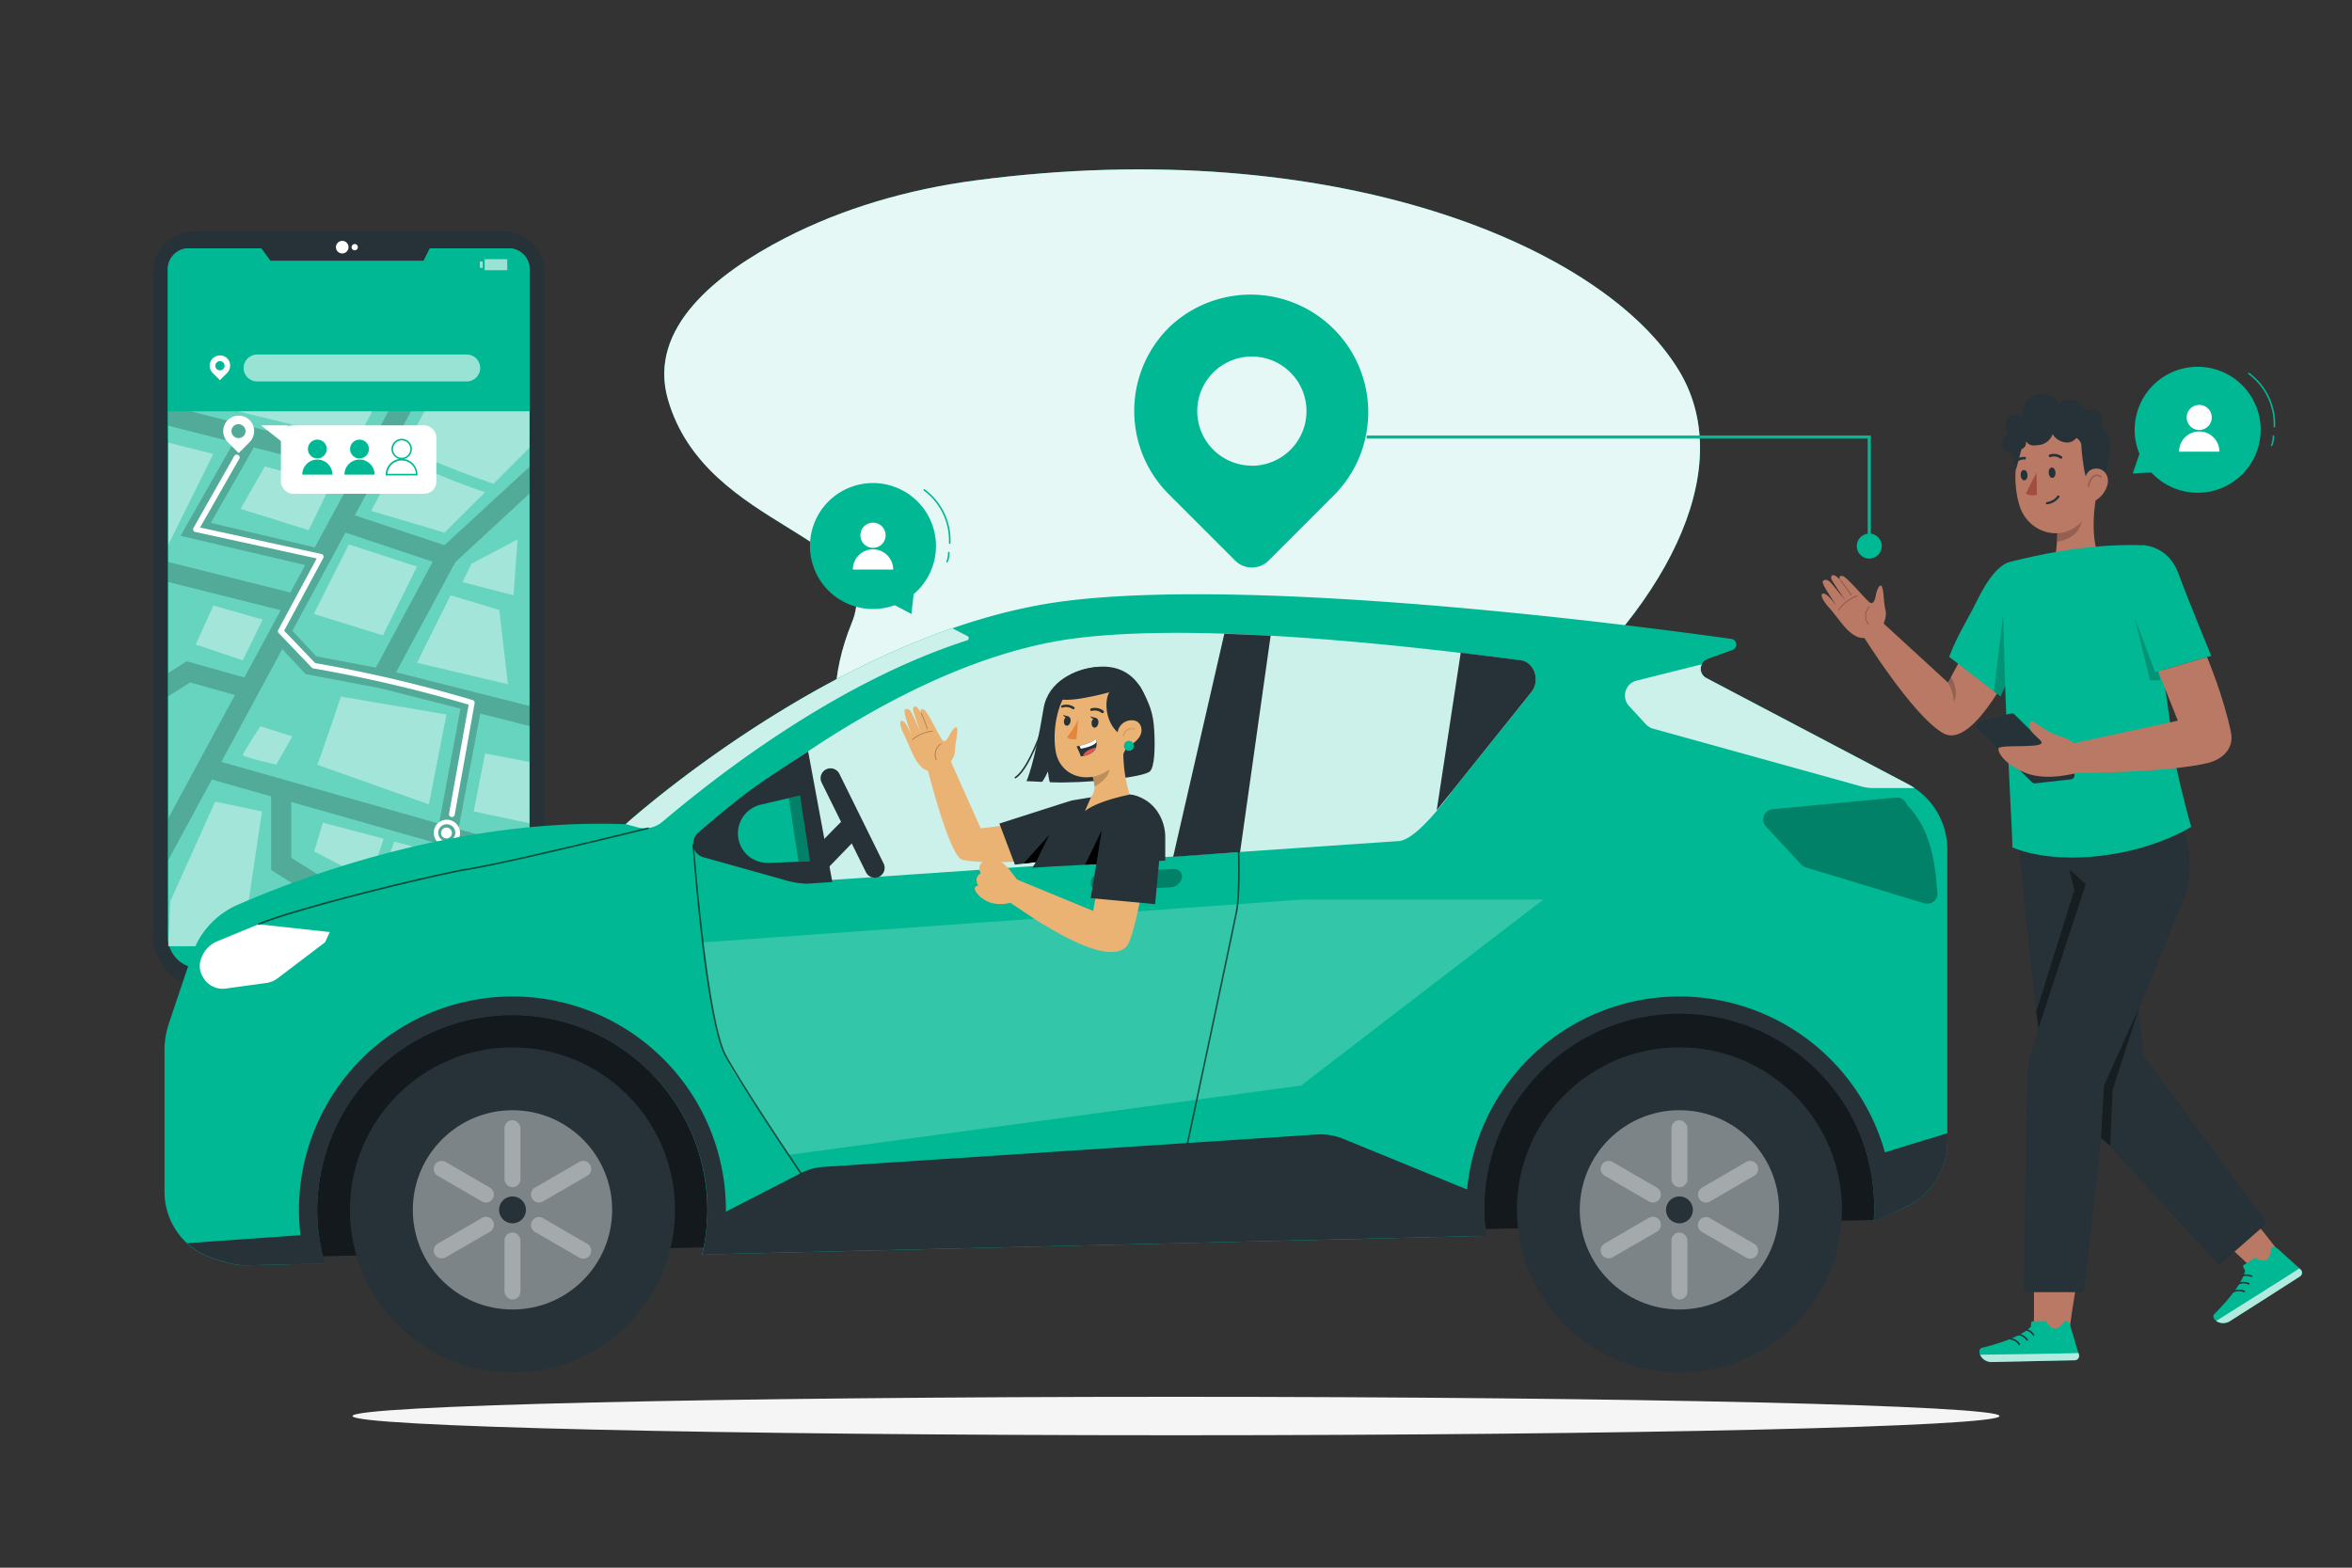 <svg xmlns="http://www.w3.org/2000/svg" viewBox="0 0 750 500"><rect x="0" y="0" width="750" height="500" fill="#333333" stroke="none"/><g id="freepik--background-simple--inject-179"><path d="M311.13,57.53c-21.56,2.84-42.36,8.91-60.8,18.41C228.6,87.15,206.39,104.6,213,127.43c12.11,42.15,70.2,42.92,58.6,71.26-13.14,32.1-4.32,69.76,54.63,80.23,112,19.89,247.35-96.49,209.33-160.43C511.84,78.68,425.63,42.41,311.13,57.53Z" style="fill:#00B894"></path><path d="M311.13,57.53c-21.56,2.84-42.36,8.91-60.8,18.41C228.6,87.15,206.39,104.6,213,127.43c12.11,42.15,70.2,42.92,58.6,71.26-13.14,32.1-4.32,69.76,54.63,80.23,112,19.89,247.35-96.49,209.33-160.43C511.84,78.68,425.63,42.41,311.13,57.53Z" style="fill:#fff;opacity:0.9"></path></g><g id="freepik--Shadow--inject-179"><path d="M637.6,451.63c0,3.39-117.57,6.13-262.6,6.13S112.4,455,112.4,451.63,230,445.5,375,445.5,637.6,448.25,637.6,451.63Z" style="fill:#f5f5f5"></path></g><g id="freepik--Device--inject-179"><path d="M61.88,73.79h98.63a13.14,13.14,0,0,1,13.14,13.14V298.19a17,17,0,0,1-17,17H65.77a17,17,0,0,1-17-17V86.93A13.14,13.14,0,0,1,61.88,73.79Z" style="fill:#263238"></path><path d="M137.09,79.21l-2,4H86.21l-2.9-4H60.2a6.65,6.65,0,0,0-6.69,6.61v213a10.06,10.06,0,0,0,10.11,10h95.15a10.05,10.05,0,0,0,10.11-10v-213a6.65,6.65,0,0,0-6.69-6.61Z" style="fill:#00B894"></path><circle cx="109.13" cy="78.83" r="2.01" style="fill:#fff"></circle><path d="M114.11,78.83a1,1,0,1,1-1-1A1,1,0,0,1,114.11,78.83Z" style="fill:#fff"></path><path d="M162.19,79.21h-25.1l-2,4H86.21l-2.9-4H60.2a6.65,6.65,0,0,0-6.69,6.61v54.49H168.88V85.82A6.65,6.65,0,0,0,162.19,79.21Z" style="fill:#00B894"></path><g id="freepik--freepik--Screen--inject-5--inject-179"><rect x="153.03" y="83.4" width="0.9" height="2.03" style="fill:#fff;isolation:isolate;opacity:0.6"></rect><rect x="154.55" y="82.66" width="7.2" height="3.52" style="fill:#fff;isolation:isolate;opacity:0.6"></rect><rect x="53.64" y="131.19" width="115.2" height="170.58" style="fill:#fff;isolation:isolate;opacity:0.4"></rect><path d="M168.84,157.43v-8.54l-27.1,25-28.62-9.53,17.93-33.16h-7.21L116.2,145.3,60.75,131.18H53.66v4.59l20.87,5.29L57.59,170.89l39.73,9.34L92.6,189l-39-9.77v6.39l35.91,9L77.93,216.08l-18.36-5.16-5.93,3.74v7.41l7-4.41,14.29,4L53.64,261v13.35l13.91-25.72L86.47,254v23.47L125,301.77H137.6l-44.73-28.2V255.79l76,21.53v-6.44l-22.67-6.45,6.93-36.85,15.78,4v-6.38L126.3,214.42l18.89-35.14ZM67.21,166.78l13.72-24.07,32.26,8.22-12.8,23.66ZM146.85,226,140,262.7,70.57,243l19.44-36L97.45,215l23.38,4.41Zm-27-13.06-19-3.61-7.62-8.15,16.93-31.32L138,179.15Z" style="isolation:isolate;opacity:0.2"></path><path d="M148.84,121.66H82a4.31,4.31,0,0,1-4.31-4.29h0a4.31,4.31,0,0,1,4.3-4.3h66.85a4.3,4.3,0,0,1,4.28,4.32v0h0A4.3,4.3,0,0,1,148.84,121.66Z" style="fill:#fff;isolation:isolate;opacity:0.6"></path><path d="M72.47,114.32h0a3.29,3.29,0,0,0-4.66,0h0a3.3,3.3,0,0,0,0,4.62l2.31,2.31,2.31-2.31A3.3,3.3,0,0,0,72.47,114.32Zm-1.29,3.37a1.47,1.47,0,1,1,0-2.08,1.46,1.46,0,0,1,0,2.08l0,0Z" style="fill:#fff"></path><path d="M142.37,261.43a4.19,4.19,0,1,0,4.34,4.19h0A4.26,4.26,0,0,0,142.37,261.43Zm0,6.91a2.73,2.73,0,1,1,2.82-2.72h0A2.77,2.77,0,0,1,142.37,268.34Z" style="fill:#fff"></path><path d="M144.09,265.62a1.72,1.72,0,1,1-1.72-1.66,1.7,1.7,0,0,1,1.72,1.66Z" style="fill:#fff"></path><path d="M127.5,145.89l-9.15,17.05,23.4,6.93L154.67,157A247.84,247.84,0,0,1,127.5,145.89Z" style="fill:#fff;isolation:isolate;opacity:0.4"></path><path d="M168.84,131.18v11.64L157.39,154.3c-7.7-2.65-15.3-5.51-22.7-8.83-1.87-.83-3.73-1.7-5.56-2.6l6.23-11.69Z" style="fill:#fff;isolation:isolate;opacity:0.4"></path><polygon points="111.24 173.64 132.97 180.71 122.1 202.65 100.05 195.81 111.24 173.64" style="fill:#fff;isolation:isolate;opacity:0.4"></polygon><path d="M133,211.41c.19-.59,10.68-21.54,10.68-21.54l15.54,4.67,2.74,23.69Z" style="fill:#fff;isolation:isolate;opacity:0.4"></path><polygon points="147.46 185.67 163.74 189.87 165.05 172.03 150.35 179.79 147.46 185.67" style="fill:#fff;isolation:isolate;opacity:0.4"></polygon><path d="M101.16,243.9c.33-.26,7.55-21.73,7.55-21.73l33.66,5.72-5.61,28.66Z" style="fill:#fff;isolation:isolate;opacity:0.4"></path><path d="M83.05,231.63l10.15,3.23-5.08,9s-10.69-2.37-10.69-3.06S83.05,231.63,83.05,231.63Z" style="fill:#fff;isolation:isolate;opacity:0.4"></path><path d="M83.61,258.81c-.25.59-6.42,43-6.42,43H53.64l.7-14.43L68.6,255.68Z" style="fill:#fff;isolation:isolate;opacity:0.4"></path><path d="M168.84,279.73v17.89l-25.75,1-22.38-16.09s3.85-10.7,5-14.1Z" style="fill:#fff;isolation:isolate;opacity:0.4"></path><path d="M122.27,267.47l-19.33-5.08-2.75,9.17,17.5,9.13S122.27,268.34,122.27,267.47Z" style="fill:#fff;isolation:isolate;opacity:0.4"></path><polygon points="168.84 243.02 168.84 262.56 151.05 258.81 154.67 240.32 168.84 243.02" style="fill:#fff;isolation:isolate;opacity:0.4"></polygon><polygon points="62.4 205.57 68.04 193.13 83.75 197.6 77.43 210.6 62.4 205.57" style="fill:#fff;isolation:isolate;opacity:0.4"></polygon><polygon points="76.71 162.29 84.46 148.75 105.47 154.63 98.42 169.09 76.71 162.29" style="fill:#fff;isolation:isolate;opacity:0.4"></polygon><path d="M118.7,131.18c-2,3.8-4.46,8.63-4.86,8.94S87.46,134.07,76,131.18Z" style="fill:#fff;isolation:isolate;opacity:0.4"></path><polygon points="68.03 144.78 53.64 173.8 53.64 141.17 68.03 144.78" style="fill:#fff;isolation:isolate;opacity:0.4"></polygon><path d="M144.09,260.58h-.16a.9.9,0,0,1-.74-1l6.25-34.84a447.6,447.6,0,0,0-49.51-11.56.94.94,0,0,1-.52-.27l-10.55-11a.86.86,0,0,1-.14-1L101,178.12l-38.71-8.45a.88.88,0,0,1-.69-1.06.92.92,0,0,1,.09-.23l13-22.94a1,1,0,0,1,1.26-.34.88.88,0,0,1,.35,1.22L63.79,168.24l38.69,8.45a.89.89,0,0,1,.69,1.06.6.6,0,0,1-.08.21L90.6,201.15l9.9,10.33a447.77,447.77,0,0,1,50.22,11.8.88.88,0,0,1,.63,1L145,259.84A.91.91,0,0,1,144.09,260.58Z" style="fill:#fff"></path></g><path d="M79.61,134h0a5,5,0,0,0-7,0l0,0h0a5,5,0,0,0,0,7l3.5,3.5,3.5-3.5A5,5,0,0,0,79.61,134Zm-2,5.08a2.23,2.23,0,1,1,0-3.15h0A2.23,2.23,0,0,1,77.65,139.11Z" style="fill:#fff"></path><rect x="89.58" y="135.65" width="49.55" height="21.83" rx="3.77" style="fill:#fff"></rect><circle cx="101.19" cy="143.21" r="3.01" style="fill:#00B894"></circle><path d="M101.19,146.57a4.81,4.81,0,0,0-4.8,4.81H106A4.81,4.81,0,0,0,101.19,146.57Z" style="fill:#00B894"></path><path d="M114.64,146.22a3,3,0,1,0-3-3A3,3,0,0,0,114.64,146.22Z" style="fill:#00B894"></path><path d="M114.64,146.57a4.82,4.82,0,0,0-4.81,4.81h9.62A4.81,4.81,0,0,0,114.64,146.57Z" style="fill:#00B894"></path><path d="M128.09,146.47a3.26,3.26,0,1,1,3.26-3.26A3.26,3.26,0,0,1,128.09,146.47Zm0-6a2.76,2.76,0,1,0,2.76,2.76A2.77,2.77,0,0,0,128.09,140.45Z" style="fill:#00B894"></path><path d="M133.15,151.63H123v-.25a5.06,5.06,0,0,1,10.12,0Zm-9.61-.5h9.1a4.56,4.56,0,0,0-9.1,0Z" style="fill:#00B894"></path><path d="M91.88,135.65H83.26s7.22,5.8,7.39,5.8S91.88,135.65,91.88,135.65Z" style="fill:#fff"></path><path d="M83.61,301.77c-.74,0,5.84-14.13,5.8-14.4-.18-1.13,24.31,14.4,24.31,14.4Z" style="fill:#fff;isolation:isolate;opacity:0.4"></path></g><g id="freepik--Icon--inject-179"><path d="M372.66,104.55a37.52,37.52,0,0,1,53.06,53.05l-21.19,21.2a7.54,7.54,0,0,1-10.66,0l-21.21-21.21A37.52,37.52,0,0,1,372.66,104.55Zm26.53,44a17.42,17.42,0,1,0-17.42-17.42h0a17.43,17.43,0,0,0,17.42,17.39Z" style="fill:#00B894"></path><polygon points="596.57 176.22 595.57 176.22 595.57 139.89 435.8 139.89 435.8 138.89 596.57 138.89 596.57 176.22" style="fill:#00B894"></polygon><circle cx="596.07" cy="174.17" r="3.99" style="fill:#00B894"></circle></g><g id="freepik--speech-bubble-2--inject-179"><circle cx="700.78" cy="137.06" r="20.09" transform="translate(24.64 366.64) rotate(-29.82)" style="fill:#00B894"></circle><polygon points="687.34 145.4 682.2 144.82 680.09 151 686.49 150.67 687.34 145.4" style="fill:#00B894"></polygon><path d="M725.22,136.34h0a.25.25,0,0,1-.23-.26,19.76,19.76,0,0,0-8-16.73.25.25,0,1,1,.29-.4,20.24,20.24,0,0,1,8.22,17.16A.25.25,0,0,1,725.22,136.34Z" style="fill:#00B894"></path><path d="M724.4,142.24a.16.16,0,0,1-.1,0,.23.23,0,0,1-.13-.32,7.18,7.18,0,0,0,.53-2.82.23.23,0,0,1,.24-.25.24.24,0,0,1,.26.24,7.62,7.62,0,0,1-.57,3A.25.25,0,0,1,724.4,142.24Z" style="fill:#00B894"></path><path d="M701.28,137.14a4,4,0,1,0-4-4A4,4,0,0,0,701.28,137.14Z" style="fill:#fff"></path><path d="M701.28,137.61a6.43,6.43,0,0,0-6.43,6.44h12.87A6.44,6.44,0,0,0,701.28,137.61Z" style="fill:#fff"></path></g><g id="freepik--speech-bubble-1--inject-179"><circle cx="278.38" cy="174.17" r="20.09" transform="translate(13.75 368.59) rotate(-68.34)" style="fill:#00B894"></circle><polygon points="286.27 187.79 284.88 192.78 290.64 195.84 291.34 189.47 286.27 187.79" style="fill:#00B894"></polygon><path d="M302.82,173.46h0a.26.26,0,0,1-.24-.27,19.72,19.72,0,0,0-8-16.72.25.25,0,0,1,.29-.41,20.23,20.23,0,0,1,8.22,17.16A.26.26,0,0,1,302.82,173.46Z" style="fill:#00B894"></path><path d="M302,179.36l-.1,0a.26.26,0,0,1-.13-.33,7,7,0,0,0,.53-2.81.25.25,0,1,1,.5,0,7.57,7.57,0,0,1-.57,3A.25.25,0,0,1,302,179.36Z" style="fill:#00B894"></path><circle cx="278.38" cy="170.72" r="4.03" style="fill:#fff"></circle><path d="M278.38,175.22a6.43,6.43,0,0,0-6.43,6.43h12.87A6.43,6.43,0,0,0,278.38,175.22Z" style="fill:#fff"></path></g><g id="freepik--character-2--inject-179"><path d="M705.8,393.36l9.84-7.75c6.28,7.15,11.35,14.27,15.17,18.52l-2.37,5.57L722,408.42A187.61,187.61,0,0,0,705.8,393.36Z" style="fill:#b97964"></path><path d="M715.23,403.63l3.83-2.44c3.92,2,4.7.4,5.18-3.12,1-.84,2.14.25,2.45.53l6.91,6.25a1.42,1.42,0,0,1,.12,2,1.64,1.64,0,0,1-.32.27L724.21,413l-12.88,8.2c-3.51,2.24-6.49-.83-5.25-2.08,5.59-5.58,9-10.42,9.78-13.6C716,404.92,715.48,404.91,715.23,403.63Z" style="fill:#00B894"></path><path d="M718,407.28a.23.23,0,0,1-.11,0,3.74,3.74,0,0,0-3.12,0,.25.25,0,0,1-.33-.13.24.24,0,0,1,.12-.33,4.27,4.27,0,0,1,3.55,0,.25.25,0,0,1,.12.33A.28.28,0,0,1,718,407.28Z" style="fill:#263238"></path><path d="M717.1,409.68l-.11,0a3.74,3.74,0,0,0-3.12,0,.24.24,0,0,1-.33-.12.24.24,0,0,1,.12-.33,4.23,4.23,0,0,1,3.55,0,.25.25,0,0,1,.12.33A.27.27,0,0,1,717.1,409.68Z" style="fill:#263238"></path><path d="M715.64,412.15a.19.19,0,0,1-.1,0,3.8,3.8,0,0,0-3.13,0,.25.25,0,0,1-.21-.46,4.27,4.27,0,0,1,3.55,0,.24.24,0,0,1,.12.33A.24.24,0,0,1,715.64,412.15Z" style="fill:#263238"></path><path d="M733.72,406.84a1.64,1.64,0,0,1-.32.27L724.21,413l-12.88,8.2a4,4,0,0,1-4.64.1c.54-.34,26.25-16.44,26.51-16.77l.5.48A1.39,1.39,0,0,1,733.72,406.84Z" style="fill:#fff;opacity:0.7"></path><path d="M647.73,393.08,663,402.49c-1.14,11.45-4,21.85-2.89,27.47l-4.92,3.53-6.71-7S649.05,406,647.73,393.08Z" style="fill:#b97964"></path><path d="M647.87,421.44l4.54-.09c2.32,3.72,3.81,2.78,6,0,1.32-.18,1.7,1.32,1.82,1.73l2.66,8.92a1.42,1.42,0,0,1-.93,1.77,1.45,1.45,0,0,1-.41.06l-10.9.23-15.26.33c-4.16.08-5.11-4.09-3.4-4.51,7.67-1.87,13.07-4.25,15.41-6.55C647.87,423,647.41,422.67,647.87,421.44Z" style="fill:#00B894"></path><path d="M648.47,426a.24.24,0,0,1-.21-.11,3.71,3.71,0,0,0-2.66-1.63.25.25,0,0,1-.22-.28.24.24,0,0,1,.28-.22,4.24,4.24,0,0,1,3,1.86.25.25,0,0,1-.07.34A.23.23,0,0,1,648.47,426Z" style="fill:#263238"></path><path d="M646.45,427.62a.26.26,0,0,1-.21-.11,3.76,3.76,0,0,0-2.66-1.64.25.25,0,0,1-.22-.27.24.24,0,0,1,.28-.22,4.26,4.26,0,0,1,3,1.85.26.26,0,0,1-.07.35A.23.23,0,0,1,646.45,427.62Z" style="fill:#263238"></path><path d="M643.93,429a.22.22,0,0,1-.21-.12,3.73,3.73,0,0,0-2.66-1.63.25.25,0,0,1-.22-.28.23.23,0,0,1,.27-.22,4.24,4.24,0,0,1,3,1.86.26.26,0,0,1-.2.39Z" style="fill:#263238"></path><path d="M662,433.79a1.45,1.45,0,0,1-.41.06l-10.9.23-15.26.33a4,4,0,0,1-4-2.34c.63,0,31-.41,31.36-.56l.18.67A1.42,1.42,0,0,1,662,433.79Z" style="fill:#fff;opacity:0.7"></path><path d="M668.35,174.47s-1.71-5.64.09-16.16l-.57-.2c.25-1.47.53-2.84.81-4a.28.28,0,0,0,0-.05l-13,10.19c.7,3.22.24,9.65-.15,12.39,0,0-1.22,5,5.21,4.5C665.48,180.74,668.35,174.47,668.35,174.47Z" style="fill:#b97964"></path><path d="M656,168.84l7.82-2.72c-.45,2.58-2.32,5.79-7.87,6.66A24.38,24.38,0,0,0,656,168.84Z" style="opacity:0.2"></path><path d="M668,147.26c.06,8.94.27,14-3.93,18.82-6.31,7.27-17.33,4-20.07-4.74-2.46-7.9-2.15-21.19,6.35-25.25A12.34,12.34,0,0,1,668,147.26Z" style="fill:#b97964"></path><path d="M668.43,136.47c-1.56-4.82-13.86-4-17.12-1.3-.49.41,7,3.58,6.59,3.45l3.51.95c.52-.15,1.6.39,2.25,2,0,0,.54,13.68,4.68,17.37,3-1.73,2.82-7.16,3.58-10.44C673.05,143.59,674.33,136.44,668.43,136.47Z" style="fill:#263238"></path><path d="M672.05,154.44a8.38,8.38,0,0,1-3.85,5.2c-2.57,1.5-3.76-1.34-3.7-4.16.06-2.54.59-5.67,3.48-6S672.69,151.76,672.05,154.44Z" style="fill:#b97964"></path><path d="M655.46,150.7c.06.91-.37,1.67-1,1.71s-1.13-.68-1.19-1.59.37-1.68,1-1.71S655.4,149.79,655.46,150.7Z" style="fill:#263238"></path><path d="M646.53,151.48c.06.91-.37,1.68-1,1.72s-1.13-.68-1.19-1.59.37-1.68,1-1.71S646.47,150.57,646.53,151.48Z" style="fill:#263238"></path><path d="M649.41,150.78s-2.58,4.72-3.38,6.63c1.35,1.06,3.5.38,3.5.38Z" style="fill:#a24e3f"></path><path d="M657.39,146.25a.42.42,0,0,1-.43,0,3.43,3.43,0,0,0-3.06-.48.43.43,0,0,1-.56-.23.42.42,0,0,1,.22-.56,4.31,4.31,0,0,1,3.88.57.42.42,0,0,1,.12.59A.46.46,0,0,1,657.39,146.25Z" style="fill:#263238"></path><path d="M652.71,160.87a.38.38,0,0,1,0-.75,4.94,4.94,0,0,0,3.39-2,.37.37,0,0,1,.53,0,.38.38,0,0,1,0,.53,5.73,5.73,0,0,1-3.9,2.21Z" style="fill:#263238"></path><path d="M666,155.31h0a.24.24,0,0,1-.24-.26,4.58,4.58,0,0,1,.72-2.3,3.13,3.13,0,0,1,1.58-1.33,1.88,1.88,0,0,1,2,.54.25.25,0,0,1,0,.35.24.24,0,0,1-.35,0,1.37,1.37,0,0,0-1.48-.37,2.55,2.55,0,0,0-1.3,1.11,4.1,4.1,0,0,0-.65,2.06A.25.25,0,0,1,666,155.31Z" style="opacity:0.2"></path><path d="M642.33,147.91a.54.54,0,0,1-.23-.11.43.43,0,0,1,0-.6,4.2,4.2,0,0,1,3.59-1.47.42.42,0,0,1,.36.49.41.41,0,0,1-.48.35,3.3,3.3,0,0,0-2.83,1.2A.44.44,0,0,1,642.33,147.91Z" style="fill:#263238"></path><path d="M670,132.48c-.83-1.94-3.45-2.16-5.37-1.59-.12-2.44-3.41-3.58-5.4-3.34a4,4,0,0,0-2.74,1.14c.16,0-.74-1.15-1.27-1.6a6.32,6.32,0,0,0-7.05-.75,6.89,6.89,0,0,0-3.3,6.53,3.39,3.39,0,0,0-4.81.52,3.86,3.86,0,0,0,.65,5.05,3,3,0,0,0-2.33,3.53,3,3,0,0,0,3.51,2.31c.25,1.79.63,4,.88,5.82l1.83-6.83c1.2-.54,1.39-1.13,1.52-2.5,1.06,1.62,2.48,1.36,4.31,1.13a5.15,5.15,0,0,0,4.11-3.45,5.5,5.5,0,0,0,5,2.68A4,4,0,0,0,663,137a4.23,4.23,0,0,0,5.46,1A4.64,4.64,0,0,0,670,132.48Z" style="fill:#263238"></path><path d="M683.53,173.9s8,.22,11.15,9.09c3,8.17,10.44,26.19,10.44,26.19l-17.91,5.24-7.13-21.33Z" style="fill:#00B894"></path><path d="M654.29,259l10.79,23s-17.14,51.59-18.17,57-1.51,73.12-1.51,73.12l19.07,0L672,346s23.15-56.12,24.85-60.68c3.18-8.54-.15-20-.15-20l-5.9-8.5Z" style="fill:#263238"></path><path d="M643.81,270.53c0,2.09,7.44,73.55,8.66,73.81s55.12,59.2,55.12,59.2l15.3-13.44-39.54-53.62L679,288.3,677.43,258,643,260.57Z" style="fill:#263238"></path><polygon points="669.97 362.98 670.92 346.19 682 321.64 682 321.64 673.68 347.6 672.89 365.37 669.97 362.98" style="opacity:0.4"></polygon><polygon points="649.99 328.04 665.08 282.01 659.82 277.21 661.49 283.81 649.33 322.58 649.99 328.04" style="opacity:0.4"></polygon><path d="M597.83,196.28l23.35,21.43,10.88-20.26s11.88,11.73,11.47,11.9-14,29.89-23.77,24.56-26.34-32.15-26.34-32.15Z" style="fill:#b97964"></path><path d="M621.18,217.71s2,3.24,1.77,6.3a6.6,6.6,0,0,0,.63-3.93,9.6,9.6,0,0,0-1.46-4.12Z" style="isolation:isolate;opacity:0.2"></path><path d="M642.67,179.22c6.38,3.27,8.94,14.89-4.76,42.91L621.55,209.5c2.62-7,5.28-10.62,9.48-19.11C637.68,177.22,642.67,179.22,642.67,179.22Z" style="fill:#00B894"></path><path d="M642.47,178.8c4.5-1,22.38-5.68,41.5-4.88l10.11,71.24s2,9.34,4.65,18.59c-18.22,10.55-43.5,12.25-57.06,6.5.18.28-.25-7.61-.83-19.17-1-20.37-2.54-52.15-2.07-70.7C638.79,179.93,642,178.9,642.47,178.8Z" style="fill:#00B894"></path><polygon points="639.39 219.03 638.75 195.99 635.84 220.53 637.91 222.13 639.39 219.03" style="isolation:isolate;opacity:0.2"></polygon><polygon points="688.21 214.13 687.21 214.42 680.69 196.95 685.58 216.94 688.91 216.96 688.21 214.13" style="isolation:isolate;opacity:0.2"></polygon><path d="M600.08,200s1.79-2.83,1.15-5.52-.43-5-1-7-1.73.58-2,2.06-.69,3.15-1.77,2.74-7.28-8.12-8.83-8.53-.94,1.15-.94,1.15-1.56-1.83-2.45-1.41c-.23.11-.59.74,0,1.68,1.3,2.13,4.27,6.45,4.27,6.45-.17-.25-4.21-5.32-4.92-6-.92-.89-1.8-.84-2.3-.29-.71.78,4.09,7.24,4.1,7.66,0,0-2.64-3.82-4-3.67s.18,2.63,1.94,4.57c1.62,1.78,4.33,5.69,6.15,7.33,2.25,2,4.21,2.89,6.81,1.76A9.51,9.51,0,0,0,600.08,200Z" style="fill:#b97964"></path><path d="M590.29,189.88a.11.11,0,0,1-.1-.06c-1.07-1.6-2.22-3.16-3.42-4.64a.12.12,0,0,1,0-.18.12.12,0,0,1,.17,0c1.21,1.49,2.36,3.06,3.44,4.66a.14.14,0,0,1,0,.18Z" style="opacity:0.3"></path><path d="M586.27,194.63a.11.11,0,0,1-.07,0,.12.12,0,0,1,0-.17,13,13,0,0,1,5.91-4.52.13.13,0,0,1,.08.24,12.77,12.77,0,0,0-5.79,4.42A.11.11,0,0,1,586.27,194.63Z" style="opacity:0.3"></path><path d="M595.79,199.21a.14.14,0,0,1-.1-.05,4.53,4.53,0,0,1,.28-5.77.14.14,0,0,1,.18,0,.13.13,0,0,1,0,.18,4.27,4.27,0,0,0-.27,5.45.12.12,0,0,1,0,.17A.13.13,0,0,1,595.79,199.21Z" style="opacity:0.3"></path><path d="M703.77,209.57s5.39,12.76,7.67,24.21c1,5.2-3.12,8.54-7.37,9.56-13.4,3.24-43.6,3.25-43.6,3.25l-.79-9.21,34.78-7.52-6.25-15.73Z" style="fill:#b97964"></path><path d="M660.4,248.56,649,249.84a1.31,1.31,0,0,1-1.06-.37l-17.35-17.15a1.3,1.3,0,0,1,.58-2.18l10-2.58a1.27,1.27,0,0,1,1.23.33l18.73,18.45A1.3,1.3,0,0,1,660.4,248.56Z" style="fill:#263238"></path><path d="M661.46,237.43s-.32-1.34-5.36-2.88c-3.83-1.17-7.64-4.75-8.26-4.63s-1.29,2.08.3,3.8,3.24,2.7,2.82,3.36c-1,1.59-13.48.29-13.7,1.65s2.17,5.26,8.84,7.86,15.83,0,15.83,0Z" style="fill:#b97964"></path></g><g id="freepik--character-1--inject-179"><polygon points="598.54 389.06 72.69 401.38 72.69 311.44 603.6 311.44 598.54 389.06" style="fill:#263238"></polygon><polygon points="598.54 389.06 72.69 401.38 72.69 311.44 603.6 311.44 598.54 389.06" style="isolation:isolate;opacity:0.5"></polygon><g id="freepik--freepik--Car--inject-7--inject-179"><path d="M52.46,334.52v45.61a22.29,22.29,0,0,0,15.7,21.29l3.72,1.13a22,22,0,0,0,7.07,1l24.56-.58a62.22,62.22,0,1,1,120.39-2.86l249.9-5.94a63.4,63.4,0,0,1-.59-8.81,62.22,62.22,0,1,1,124.43.54c0,1.21-.09,2.4-.09,3.6a10.59,10.59,0,0,0,1-.43l8.55-3.81a23.54,23.54,0,0,0,13.85-21.45v-92.9a23.51,23.51,0,0,0-12.57-20.82l-64.23-33.78a3.39,3.39,0,0,1,.42-6.17l7.86-2.82a1.83,1.83,0,0,0-.36-3.55C521.54,199.49,402.84,184,340.44,191.6c-72,8.81-140.95,71.27-140.95,71.27-53-2-102.41,16.45-123.7,25.7a26.61,26.61,0,0,0-14.55,15.87L54,326A27,27,0,0,0,52.46,334.52Z" style="fill:#00B894"></path><path d="M473.87,394.15a60.24,60.24,0,0,1-.54-8.27c0-1.41,0-2.8.13-4.19L428.27,363.2a19.08,19.08,0,0,0-8.35-1.36L262.74,372.16a18.61,18.61,0,0,0-7.37,2l-29.86,15.36A64.69,64.69,0,0,1,224,400.09Z" style="fill:#263238"></path><path d="M621,363.79v-2.37l-25.56,7.82a62.38,62.38,0,0,1,2.24,16.64c0,1.21-.09,2.4-.09,3.6a10.59,10.59,0,0,0,1-.43l8.57-3.81A23.54,23.54,0,0,0,621,363.79Z" style="fill:#263238"></path><path d="M59.72,396.5a22.14,22.14,0,0,0,8.53,4.92L72,402.55a22,22,0,0,0,7.08,1L103.6,403a61.13,61.13,0,0,1-1.92-9.47Z" style="fill:#263238"></path><path d="M535.59,317.82a68,68,0,0,0-67.54,76.47l5.9-.14a62.22,62.22,0,1,1,123.84-8.27c0,1.21-.1,2.4-.1,3.6a10.75,10.75,0,0,0,1-.43l4.91-2.22v-.95a68.13,68.13,0,0,0-68.07-68.06Z" style="fill:#263238"></path><path d="M163.42,317.82a68.06,68.06,0,0,0-65.87,85.27l6-.14A62.21,62.21,0,1,1,224,400.09l6-.15a68.05,68.05,0,0,0-66.59-82.12Z" style="fill:#263238"></path><path d="M222.65,265.48a4.69,4.69,0,0,0,1.37,7.85l26,7.28a17.68,17.68,0,0,0,7.05.53l192.6-23.86A19.64,19.64,0,0,0,462,250.42L487.29,221a6.5,6.5,0,0,0,1.51-3.59c.35-3.35-1.76-6.37-4.69-6.75C438,204.53,379.67,199,342.85,203.46,294.59,209.35,246,245.63,222.65,265.48Z" style="fill:#00B894"></path><path d="M223.52,265.48a4.69,4.69,0,0,0,1.37,7.85l26,7.28a17.7,17.7,0,0,0,7.05.53l188.3-12.9c4.69-.6,11.93-9.21,17.05-16.21L488.15,221a6.44,6.44,0,0,0,1.52-3.59c.34-3.35-1.76-6.37-4.69-6.75-46.13-6.11-104.44-11.67-141.26-7.18C295.45,209.35,246.87,245.63,223.52,265.48Z" style="fill:#fff;isolation:isolate;opacity:0.8"></path><g style="opacity:0.3"><path d="M349.34,283.84a2.39,2.39,0,0,1-1.43-3h0a4,4,0,0,1,3.59-2.64l22.92-1a2.34,2.34,0,0,1,.91.13,2.41,2.41,0,0,1,1.45,3.06h0a4,4,0,0,1-3.61,2.63l-22.92,1A2.34,2.34,0,0,1,349.34,283.84Z"></path></g><path d="M519.8,218.16a4.93,4.93,0,0,0-.4,6.94l5.43,5.91a5.1,5.1,0,0,0,2.3,1.39l66.58,18.47a13.81,13.81,0,0,0,3.56.47H610.5c-.69-.46-1.4-.88-2.13-1.27l-64.23-33.81h0a3.27,3.27,0,0,1-1.48-4.38l-20.86,5.22A5,5,0,0,0,519.8,218.16Z" style="fill:#00B894"></path><path d="M105.16,297.27l-22.72-2.48-13,5.34a9.34,9.34,0,0,0-5.53,6.35h0a6.55,6.55,0,0,0,.67,4.92l.23.39a7.16,7.16,0,0,0,7.17,3.5l13.1-1.8A7.66,7.66,0,0,0,88.55,312l15.11-11.47Z" style="fill:#fff;isolation:isolate"></path><path d="M199.54,262.84l3.62,1a8.77,8.77,0,0,0,8.07-1.74c21.06-17.81,57.67-45.14,97.17-57.87a.74.74,0,0,0,.13-1.35l-4.91-2.52C246.63,220.15,199.54,262.84,199.54,262.84Z" style="fill:#00B894"></path><path d="M199.54,262.84l3.62,1a8.77,8.77,0,0,0,8.07-1.74c21.06-17.81,57.67-45.14,97.17-57.87a.74.74,0,0,0,.13-1.35l-4.91-2.52C246.63,220.15,199.54,262.84,199.54,262.84Z" style="fill:#fff;isolation:isolate;opacity:0.8"></path><path d="M415.46,286.89,224,300.58l3.61,23.62a49.89,49.89,0,0,0,7.85,20.22l16,23.92,163.42-22.1,77.27-59.35Z" style="fill:#fff;isolation:isolate;opacity:0.2"></path><circle cx="535.53" cy="385.87" r="51.84" style="fill:#263238"></circle><circle cx="535.53" cy="385.87" r="31.78" style="fill:#fff;isolation:isolate;opacity:0.4"></circle><g style="opacity:0.3"><rect x="532.99" y="357.29" width="5.09" height="21.37" rx="2.54" style="fill:#fff"></rect></g><g style="opacity:0.3"><rect x="532.99" y="393.1" width="5.09" height="21.37" rx="2.54" style="fill:#fff"></rect></g><g style="opacity:0.3"><path d="M545.24,383.21a2.54,2.54,0,0,1-3.46-.95h0a2.54,2.54,0,0,1,.93-3.46l14.1-8.19a2.56,2.56,0,0,1,3.49.94h0a2.56,2.56,0,0,1-.94,3.47l-14.09,8.18Z" style="fill:#fff"></path></g><g style="opacity:0.3"><path d="M514.23,401a2.54,2.54,0,0,1-3.46-.93h0a2.53,2.53,0,0,1,.93-3.46l14.1-8.19h0a2.53,2.53,0,0,1,3.47.92h0a2.54,2.54,0,0,1-.92,3.48L514.24,401Z" style="fill:#fff"></path></g><g style="opacity:0.3"><path d="M556.81,401.1l-14.1-8.18a2.56,2.56,0,0,1-.93-3.49h0a2.57,2.57,0,0,1,3.49-.92l14.09,8.19a2.56,2.56,0,0,1,.94,3.47h0A2.55,2.55,0,0,1,556.81,401.1Z" style="fill:#fff"></path></g><g style="opacity:0.3"><path d="M529.27,382.27a2.54,2.54,0,0,1-3.47.92L511.7,375h0a2.53,2.53,0,0,1-.93-3.46h0a2.55,2.55,0,0,1,3.47-.93l14.11,8.19h0a2.53,2.53,0,0,1,.91,3.47h0Z" style="fill:#fff"></path></g><path d="M531.27,385.86a4.26,4.26,0,0,1,4.26-4.26h0a4.28,4.28,0,1,1-4.27,4.28Z" style="fill:#263238"></path><circle cx="163.42" cy="385.88" r="51.84" style="fill:#263238"></circle><circle cx="163.42" cy="385.88" r="31.78" style="fill:#fff;isolation:isolate;opacity:0.4"></circle><g style="opacity:0.3"><rect x="160.87" y="357.29" width="5.09" height="21.37" rx="2.54" style="fill:#fff"></rect></g><g style="opacity:0.3"><rect x="160.87" y="393.1" width="5.09" height="21.37" rx="2.54" style="fill:#fff"></rect></g><g style="opacity:0.3"><path d="M173.11,383.21a2.51,2.51,0,0,1-3.43-.95h0a2.53,2.53,0,0,1,.91-3.47l14.12-8.19h0a2.54,2.54,0,0,1,3.47.94h0a2.54,2.54,0,0,1-.94,3.47l-14.09,8.18Z" style="fill:#fff"></path></g><g style="opacity:0.3"><path d="M138.65,400.11h0a2.53,2.53,0,0,1,.93-3.46l14.1-8.19a2.55,2.55,0,0,1,3.49.92h0a2.55,2.55,0,0,1-.94,3.48L142.14,401A2.56,2.56,0,0,1,138.65,400.11Z" style="fill:#fff"></path></g><g style="opacity:0.3"><path d="M188.17,400.18a2.52,2.52,0,0,1-3.46.92l-14.12-8.18a2.56,2.56,0,0,1-.91-3.49h0a2.54,2.54,0,0,1,3.47-.92l14.09,8.19h0a2.55,2.55,0,0,1,.93,3.47h0Z" style="fill:#fff"></path></g><g style="opacity:0.3"><path d="M157.15,382.29a2.53,2.53,0,0,1-3.47.9L139.58,375h0a2.53,2.53,0,0,1-.93-3.46h0a2.56,2.56,0,0,1,3.49-.94l14.09,8.19h0a2.55,2.55,0,0,1,.93,3.47h0Z" style="fill:#fff"></path></g><path d="M163.42,381.6h0a4.28,4.28,0,1,1-4.27,4.28A4.28,4.28,0,0,1,163.42,381.6Z" style="fill:#263238"></path><path d="M615.52,288.09a3.27,3.27,0,0,0,2.15-4.1c-.6-10.92-2.92-20.63-9.61-27.31a3.28,3.28,0,0,0-3.39-2.31l-39.5,3.73a3.21,3.21,0,0,0-1.85.83,3.26,3.26,0,0,0-.23,4.62l11.31,12.2a3.29,3.29,0,0,0,1.44.9l37.82,11.46A3.36,3.36,0,0,0,615.52,288.09Z" style="isolation:isolate;opacity:0.3"></path><path d="M221.19,268a4.46,4.46,0,0,0,2.83,5.34l26,7.28a28.81,28.81,0,0,0,7.22,1.24l8.18-.55-7.72-41.67c-17.81,11.7-19,12.24-35,25.86A4.45,4.45,0,0,0,221.19,268Z" style="fill:#263238"></path><path d="M390.41,202.12l-16.32,71.16,21.35-1.54,9.74-69Q397.7,202.36,390.41,202.12Z" style="fill:#263238"></path><path d="M458.14,258.43l30-37.45a6.45,6.45,0,0,0,1.55-3.64C490,214,487.9,211,485,210.6c-6.14-.83-12.68-1.63-19.21-2.42" style="fill:#263238"></path><path d="M244.81,275.2a9.39,9.39,0,0,1-9.5-9.28h0a9.42,9.42,0,0,1,7.27-9.28l12.52-2.93,3.19,21-13.23.51Z" style="fill:#00B894"></path><polygon points="254.62 274.83 258.29 274.69 255.1 253.71 251.53 254.55 254.62 274.83" style="isolation:isolate;opacity:0.3"></polygon></g><path d="M378.69,364.8h-.05a.24.24,0,0,1-.19-.29c.13-.65,13.82-64.89,15.57-73.64.67-3.36.92-9.78.72-19.11a.25.25,0,0,1,.25-.25h0a.25.25,0,0,1,.25.24c.2,9.36-.05,15.83-.73,19.22-1.75,8.75-15.44,73-15.58,73.64A.24.24,0,0,1,378.69,364.8Z" style="opacity:0.6"></path><path d="M255.37,374.44a.26.26,0,0,1-.21-.11c-.17-.26-17.83-26.4-23.9-37.33C225,325.75,221,271.84,220.82,269.55a.26.26,0,0,1,.23-.27.25.25,0,0,1,.27.23c0,.56,4.2,56.09,10.38,67.25,6.05,10.91,23.7,37,23.88,37.29a.25.25,0,0,1-.07.35A.33.33,0,0,1,255.37,374.44Z" style="opacity:0.6"></path><path d="M82.44,295a.25.25,0,0,1-.09-.48c13.54-5.54,57-16,67.14-17.61,12.83-2.06,56.67-12.88,57.11-13a.25.25,0,0,1,.3.19.24.24,0,0,1-.18.3c-.44.11-44.3,10.93-57.16,13-9.89,1.59-53.82,12.18-67,17.58A.2.2,0,0,1,82.44,295Z" style="opacity:0.6"></path><path d="M519.8,218.16a4.93,4.93,0,0,0-.4,6.94l5.43,5.91a5.1,5.1,0,0,0,2.3,1.39l66.58,18.47a13.81,13.81,0,0,0,3.56.47H610.5c-.69-.46-1.4-.88-2.13-1.27l-64.23-33.81h0a3.27,3.27,0,0,1-1.48-4.38l-20.86,5.22A5,5,0,0,0,519.8,218.16Z" style="fill:#fff;isolation:isolate;opacity:0.8"></path><path d="M269.71,260.72c-.6.36-7.67,7.67-7.67,7.67l1.38,9.06,8.89-9.18Z" style="fill:#263238"></path><path d="M280.36,279.61h0a3.16,3.16,0,0,1-4.23-1.43L262,249.6a3.15,3.15,0,0,1,1.43-4.22h0a3.15,3.15,0,0,1,4.23,1.43l14.1,28.58A3.15,3.15,0,0,1,280.36,279.61Z" style="fill:#263238"></path><path d="M295.75,245.21s7,27.92,11.09,29c7.44,1.91,33-.23,32.5-1.05l-1.08-12.84s-25.77,4.26-25.57,3.81L303,242.4Z" style="fill:#ebb373"></path><path d="M302.18,244.09s2.3-2.14,2.36-4.74.81-4.65.72-6.58-1.7.12-2.34,1.38-1.38,2.7-2.25,2.06-4.67-9.1-6-9.84-1.12.82-1.12.82-1-2-1.89-1.86c-.24,0-.72.53-.41,1.52.67,2.24,2.33,6.87,2.33,6.87-.09-.27-2.55-5.83-3-6.62-.63-1-1.44-1.19-2-.81-.83.54,2,7.54,1.9,7.92,0,0-1.49-4.08-2.75-4.28s-.47,2.43.67,4.61c1,2,2.57,6.19,3.83,8.12,1.55,2.37,3.12,3.62,5.75,3.22A9,9,0,0,0,302.18,244.09Z" style="fill:#ebb373"></path><path d="M295.75,232.59a.12.12,0,0,1-.12-.08c-.59-1.7-1.26-3.39-2-5a.12.12,0,0,1,.07-.17.12.12,0,0,1,.16.06c.74,1.65,1.42,3.34,2,5.05a.12.12,0,0,1-.07.16Z" style="opacity:0.3"></path><path d="M291,235.94a.13.13,0,0,1-.1,0,.14.14,0,0,1,0-.18,12.22,12.22,0,0,1,6.43-2.69.13.13,0,0,1,.14.12.12.12,0,0,1-.11.13,11.9,11.9,0,0,0-6.3,2.64Z" style="opacity:0.3"></path><path d="M298.51,242.37a.13.13,0,0,1-.12-.08,4.26,4.26,0,0,1,1.64-5.17.12.12,0,0,1,.17,0,.12.12,0,0,1,0,.17,4,4,0,0,0-1.54,4.86.13.13,0,0,1-.06.17Z" style="opacity:0.3"></path><path d="M368.74,258.36c-4.68-6.18-12.11-5.56-16.94-4.71l-9.56,1.57a5.38,5.38,0,0,0-.9.22l-2.18.67-20.47,6.56,4.94,13.1,6.69-.82-1.12,1.81,6.56-.42h0l35.81-1.87h0v-7.26A14.64,14.64,0,0,0,368.74,258.36Z" style="fill:#263238"></path><path d="M366.8,268.67s-4.49,30.11-7.67,33.3c-7.58,7.62-35.65-13.34-35.65-13.34l.87-8.09,24.24,10L353.13,265Z" style="fill:#ebb373"></path><path d="M370.49,266.62c-.22.74-2.15,21.75-2.15,21.75l-20.56-1.92s1.07-5.83,2.62-16c1.63-10.63,2.57-16,7.84-16.86C368.21,251.92,370.49,266.62,370.49,266.62Z" style="fill:#263238"></path><path d="M363.6,219.05c3.1,5.44,4.18,8.69,4.46,13.91.33,6.09.05,11.47-1.31,13-1.78,2-21.06,4-31.87,3.53-.39,0-.71-3.44-.71-3.44s-1.53,3.35-2,3.32c-2.95-.13-4.84-.24-4.84-.24s2.45-5,5.44-23.18c1.46-8.86,10.38-12.4,15.63-13.07C357.12,211.8,363.6,219.05,363.6,219.05Z" style="fill:#263238"></path><path d="M337.91,236.17c-2.83-4.89-5.64-18.07,6.15-22.13,14.71-5.08,21.29,4.3,22.56,13.6s-4,16.32-13.7,15.62S339.86,239.56,337.91,236.17Z" style="fill:#263238"></path><path d="M358.33,236.83l-8.69,8L348,246.61a16.3,16.3,0,0,1,1,3.79,5.56,5.56,0,0,1-1.09,3.84l-1.95,4.44c4.35-3.41,14.26-5.24,14.26-5.24A45.41,45.41,0,0,1,358.33,236.83Z" style="fill:#ebb373"></path><path d="M349,250.88c2.34-1.25,5-3.48,4.78-6.18a12.47,12.47,0,0,0-.51-2.92l-4.93,5.92A15.23,15.23,0,0,1,349,250.88Z" style="opacity:0.2"></path><path d="M361.1,228c-1.18,8.5-1.5,12.11-6.11,16.38-6.93,6.42-17,3.68-18.37-4.85-1.23-7.69.9-20.29,9.44-23.48A11,11,0,0,1,361.1,228Z" style="fill:#ebb373"></path><path d="M350.26,230.55c-.09.86-.65,1.54-1.25,1.52s-1-.72-.94-1.58.65-1.54,1.25-1.52S350.35,229.69,350.26,230.55Z" style="fill:#263238"></path><path d="M341.4,230c-.09.82-.64,1.47-1.23,1.46s-1-.7-.92-1.51.64-1.47,1.23-1.46S341.48,229.16,341.4,230Z" style="fill:#263238"></path><path d="M351.61,227.45a.39.39,0,0,1-.33-.08,3.56,3.56,0,0,0-3.08-.64.41.41,0,0,1-.54-.26.46.46,0,0,1,.32-.54,4.4,4.4,0,0,1,3.9.77.39.39,0,0,1,0,.59A.47.47,0,0,1,351.61,227.45Z" style="fill:#263238"></path><path d="M338.57,225.7a.39.39,0,0,1-.19-.23.42.42,0,0,1,.3-.51,4.4,4.4,0,0,1,3.86.56.38.38,0,0,1,0,.57.46.46,0,0,1-.61,0,3.54,3.54,0,0,0-3.06-.41A.44.44,0,0,1,338.57,225.7Z" style="fill:#263238"></path><path d="M354.32,220c-2.84,2.72-2,13.55,5.56,15.31C368.75,233.69,362.82,211.91,354.32,220Z" style="fill:#263238"></path><path d="M343.28,238.05a24.59,24.59,0,0,1,1.38,3.21l.61-.1c2.74-.51,3.85-1.66,4.24-2.77a3.65,3.65,0,0,0,.14-1.7,3.59,3.59,0,0,0-.26-.94c-1.29,1.14-3.82,1.81-5.18,2.11C343.64,238,343.28,238.05,343.28,238.05Z" style="fill:#263238"></path><path d="M344.21,237.86l.43.94c2.59-.49,4.34-1.18,5-2.11a3.59,3.59,0,0,0-.26-.94C348.1,236.89,345.57,237.56,344.21,237.86Z" style="fill:#fff"></path><path d="M345.27,241.16c2.74-.51,3.85-1.66,4.24-2.77a9,9,0,0,0-2.93,1.17A3.34,3.34,0,0,0,345.27,241.16Z" style="fill:#dc5753"></path><path d="M343.82,229.49a26.28,26.28,0,0,1-3.55,5.58c1,1.1,3,.64,3,.64Z" style="fill:#e4873e"></path><path d="M347.64,228.48l1.94.56C348.64,230,347.64,228.48,347.64,228.48Z" style="fill:#263238"></path><path d="M338.9,228l1.93.56C339.9,229.5,338.9,228,338.9,228Z" style="fill:#263238"></path><path d="M346.21,214.17c-3.43,1-7.27,6.65-8,8.87,4.75,1,17.87-2.89,17.87-2.89s8.51,2.78,4.34-1.79S346.21,214.17,346.21,214.17Z" style="fill:#263238"></path><path d="M363.36,235a6.9,6.9,0,0,1-4.3,3c-2.28.46-3.28-3.23-2.41-5.45a4.53,4.53,0,0,1,5.25-2.7C364,230.44,364.6,233.08,363.36,235Z" style="fill:#ebb373"></path><path d="M323.76,248.32l-.26-.43c3.2-1.92,6.25-9.39,7.55-12.58a52.8,52.8,0,0,0,2.73-11l.5.09a53.64,53.64,0,0,1-2.77,11.06C330.08,239,327.1,246.31,323.76,248.32Z" style="fill:#263238"></path><path d="M358.39,237.8a1.59,1.59,0,1,0,1.66-1.51A1.58,1.58,0,0,0,358.39,237.8Z" style="fill:#00B894"></path><path d="M358.28,235h0a.25.25,0,0,1-.23-.27,2.85,2.85,0,0,1,3.73-2.47.26.26,0,0,1,.16.32.25.25,0,0,1-.32.16,2.34,2.34,0,0,0-3.07,2A.25.25,0,0,1,358.28,235Z" style="opacity:0.1"></path><path d="M333.89,286.14l-9.54-5.6-2.6-3.33s-2.68-3.16-4.84-3.37a6.77,6.77,0,0,0-3.14.66s-2.5,1.58-1,4c0,0-2.47,1.27-.79,4,0,0-2.37.05-.34,2.53a9.14,9.14,0,0,0,6.32,3.26,11.61,11.61,0,0,0,4.19-.37l10.53,6.92Z" style="fill:#ebb373"></path><polyline points="349.58 275.65 351.3 264.86 346.05 275.77 349.58 275.65"></polyline><polygon points="330.32 274.95 334.61 266.24 326.37 275.44 330.32 274.95"></polygon></g></svg>
